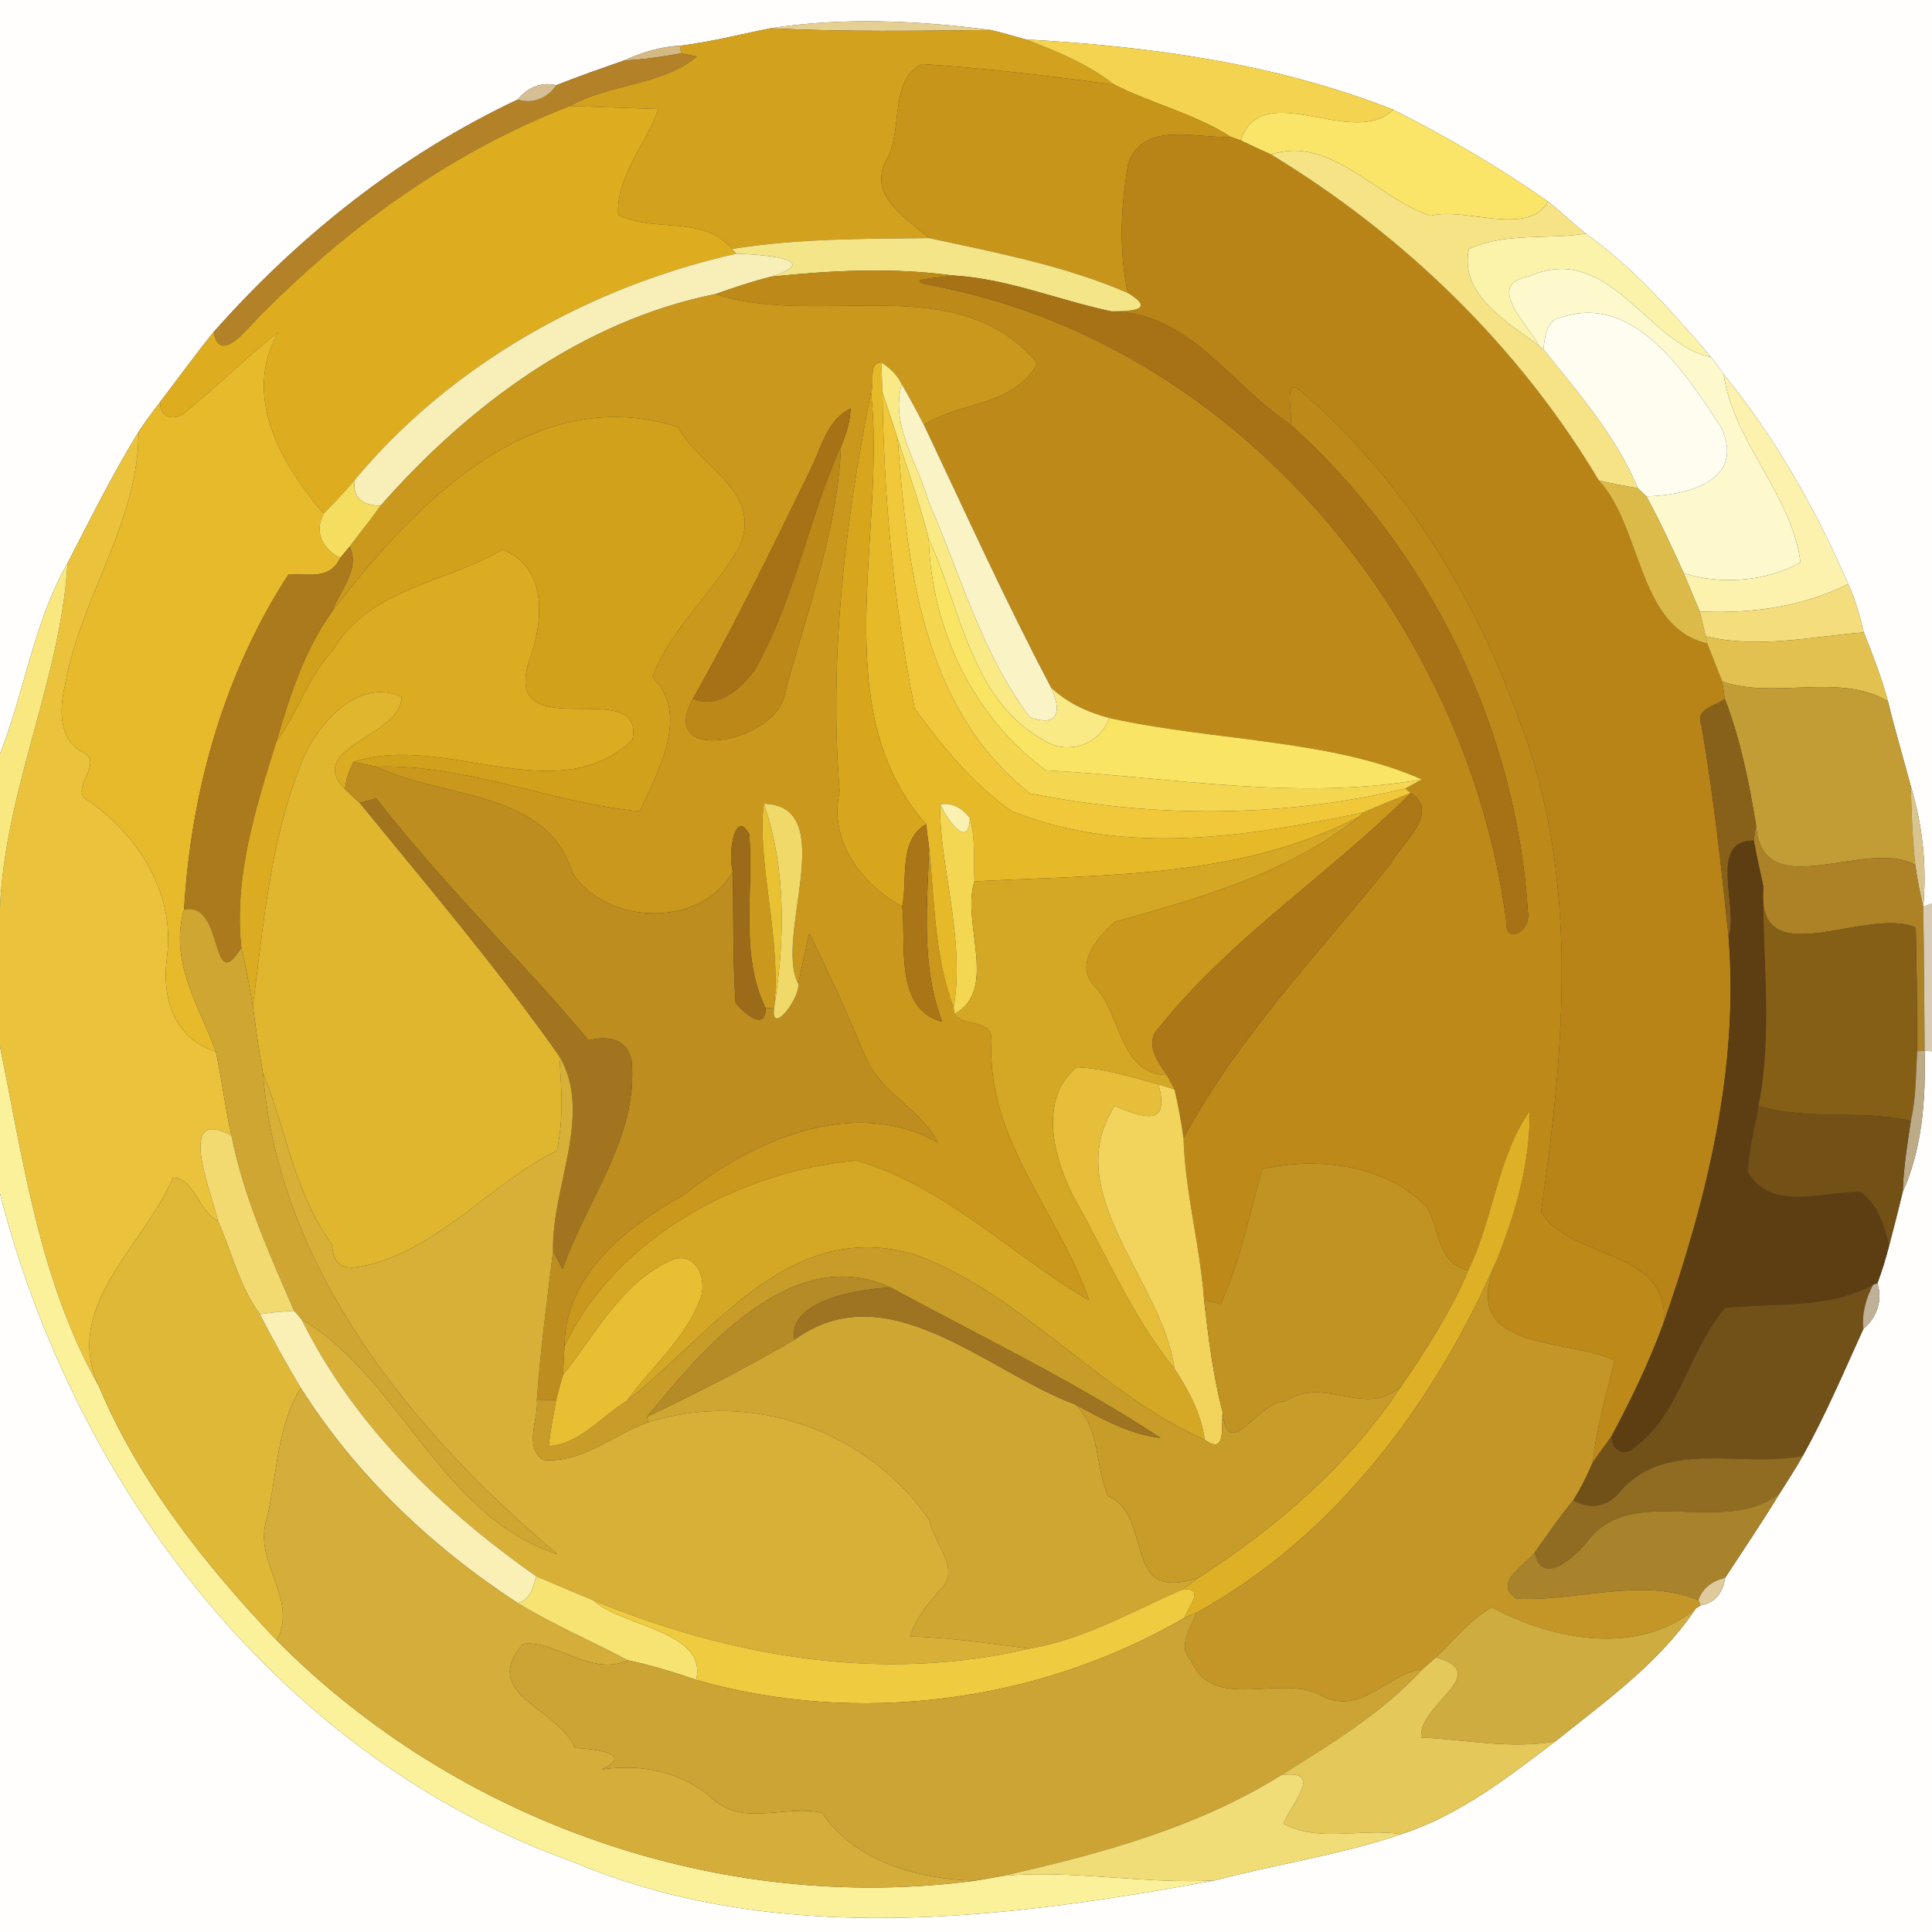 <?xml version="1.0" encoding="UTF-8" ?>
<!DOCTYPE svg PUBLIC "-//W3C//DTD SVG 1.1//EN" "http://www.w3.org/Graphics/SVG/1.1/DTD/svg11.dtd">
<svg width="250pt" height="250pt" viewBox="0 0 250 250" version="1.1" xmlns="http://www.w3.org/2000/svg">
<rect x="0" y="0" width="250" height="250" fill="#333333" stroke="none"/>
<g id="#fffefdff">
<path fill="#fffefd" opacity="1.00" d=" M 0.00 0.00 L 250.00 0.00 L 250.00 116.91 L 248.87 117.34 C 249.34 112.06 248.80 106.81 247.26 101.74 C 246.28 98.07 245.19 94.43 244.30 90.74 C 243.48 87.70 242.34 84.76 241.18 81.83 C 240.66 79.70 240.07 77.57 239.16 75.57 C 234.95 65.90 229.75 56.62 223.04 48.44 C 222.53 47.66 222.01 46.89 221.40 46.20 C 216.46 40.43 211.43 34.67 205.21 30.23 C 203.53 28.90 201.99 27.40 200.31 26.07 C 193.95 21.63 187.22 17.68 180.29 14.20 C 165.26 8.24 148.83 5.99 132.76 5.11 C 131.23 4.71 129.72 4.22 128.18 3.88 C 118.82 2.66 109.08 2.20 99.72 3.66 C 95.81 4.43 91.93 5.44 87.97 5.92 C 85.45 6.02 83.04 6.80 80.76 7.82 C 77.82 8.86 74.87 9.87 71.98 11.03 C 70.04 10.53 68.20 11.36 66.99 12.88 C 51.88 20.01 38.66 30.51 27.63 42.98 C 25.24 45.92 23.03 49.00 20.72 52.01 C 19.76 53.28 18.80 54.55 17.93 55.88 C 14.56 61.37 11.69 67.15 8.74 72.87 C 4.35 80.50 3.23 89.39 0.00 97.51 L 0.00 0.00 Z" />
<path fill="#fffefd" opacity="1.00" d=" M 249.05 135.97 L 250.00 136.03 L 250.00 250.00 L 0.00 250.00 L 0.00 154.47 C 9.77 192.59 36.29 227.37 74.10 240.91 C 100.43 252.04 129.90 248.35 157.23 243.32 C 165.21 241.19 173.47 240.04 181.30 237.35 C 188.79 234.94 195.08 230.02 201.27 225.33 C 207.74 220.14 214.76 215.16 219.42 208.16 L 220.06 207.73 C 221.88 207.49 223.04 205.97 223.21 204.20 C 225.60 200.57 228.02 196.96 230.29 193.25 C 231.32 191.64 232.35 190.03 233.29 188.37 C 236.25 183.06 238.62 177.46 241.13 171.94 C 242.89 170.47 243.63 168.27 242.94 166.05 C 243.53 164.46 244.03 162.84 244.45 161.20 C 245.06 158.89 245.64 156.58 246.21 154.26 C 248.77 148.56 249.20 142.14 249.05 135.97 Z" />
</g>
<g id="#e6cf92ff">
<path fill="#e6cf92" opacity="1.00" d=" M 99.72 3.66 C 109.08 2.20 118.82 2.66 128.18 3.88 C 118.69 3.99 109.20 4.14 99.72 3.66 Z" />
</g>
<g id="#d2a11eff">
<path fill="#d2a11e" opacity="1.00" d=" M 87.97 5.92 C 91.93 5.44 95.81 4.43 99.72 3.66 C 109.20 4.14 118.69 3.99 128.18 3.88 C 129.72 4.22 131.23 4.71 132.76 5.11 C 136.76 6.63 140.80 8.30 144.19 10.96 C 135.92 9.84 127.62 8.82 119.29 8.29 C 115.01 10.39 116.91 16.83 114.71 20.69 C 112.18 25.28 117.31 28.28 120.26 30.81 C 111.73 30.90 103.17 30.85 94.73 32.21 C 90.95 27.77 84.61 30.15 79.99 27.82 C 79.72 22.71 83.58 18.71 85.20 14.11 C 82.34 14.01 76.62 13.82 73.76 13.72 C 78.90 10.77 85.64 11.09 90.17 7.31 C 89.66 7.21 88.66 7.00 88.15 6.90 L 87.97 5.92 Z" />
</g>
<g id="#f3d34fff">
<path fill="#f3d34f" opacity="1.00" d=" M 132.76 5.11 C 148.83 5.99 165.26 8.24 180.29 14.20 C 174.98 19.34 163.41 9.87 160.54 18.17 C 160.21 18.05 159.56 17.82 159.23 17.70 C 154.58 14.71 149.10 13.44 144.19 10.96 C 140.80 8.30 136.76 6.63 132.76 5.11 Z" />
</g>
<g id="#d4ba82ff">
<path fill="#d4ba82" opacity="1.00" d=" M 80.76 7.82 C 83.04 6.80 85.45 6.02 87.97 5.92 L 88.15 6.90 C 85.70 7.33 83.24 7.72 80.76 7.82 Z" />
</g>
<g id="#b38228ff">
<path fill="#b38228" opacity="1.00" d=" M 80.76 7.82 C 83.24 7.72 85.70 7.33 88.15 6.90 C 88.66 7.00 89.66 7.21 90.17 7.31 C 85.64 11.09 78.90 10.77 73.76 13.72 C 58.86 19.47 45.50 28.97 34.28 40.25 C 32.66 41.56 28.53 47.69 27.63 42.98 C 38.66 30.51 51.88 20.01 66.99 12.88 C 68.93 13.50 70.87 12.70 71.98 11.03 C 74.87 9.87 77.82 8.86 80.76 7.82 Z" />
</g>
<g id="#c7951aff">
<path fill="#c7951a" opacity="1.00" d=" M 119.29 8.29 C 127.62 8.82 135.92 9.84 144.19 10.96 C 149.10 13.44 154.58 14.71 159.23 17.70 C 154.70 17.96 148.13 15.59 146.02 21.06 C 145.03 26.48 144.75 32.49 145.95 37.91 C 137.75 34.36 128.94 32.70 120.26 30.81 C 117.31 28.28 112.18 25.28 114.71 20.69 C 116.91 16.83 115.01 10.39 119.29 8.29 Z" />
</g>
<g id="#d6be95ff">
<path fill="#d6be95" opacity="1.00" d=" M 66.99 12.88 C 68.20 11.36 70.04 10.53 71.98 11.03 C 70.87 12.70 68.93 13.50 66.99 12.88 Z" />
</g>
<g id="#dead1fff">
<path fill="#dead1f" opacity="1.00" d=" M 34.28 40.25 C 45.50 28.97 58.86 19.47 73.76 13.72 C 76.62 13.82 82.34 14.01 85.20 14.11 C 83.58 18.71 79.72 22.71 79.99 27.82 C 84.61 30.15 90.95 27.77 94.73 32.21 L 95.27 32.83 C 76.37 37.07 58.38 47.11 45.91 62.09 C 44.63 63.60 43.29 65.06 41.88 66.45 C 36.38 60.09 31.27 51.21 36.02 42.95 C 31.76 46.35 27.87 50.20 23.63 53.63 C 22.17 54.49 20.61 53.82 20.72 52.01 C 23.03 49.00 25.24 45.92 27.63 42.98 C 28.53 47.69 32.66 41.56 34.28 40.25 Z" />
</g>
<g id="#fae568ff">
<path fill="#fae568" opacity="1.00" d=" M 180.29 14.20 C 187.22 17.68 193.95 21.63 200.31 26.07 C 197.82 30.71 189.47 26.74 185.13 27.92 C 178.36 25.76 172.08 17.39 164.49 20.00 C 163.16 19.42 161.84 18.80 160.54 18.17 C 163.41 9.87 174.98 19.34 180.29 14.20 Z" />
</g>
<g id="#b88417ff">
<path fill="#b88417" opacity="1.00" d=" M 146.02 21.06 C 148.13 15.59 154.70 17.96 159.23 17.70 C 159.56 17.82 160.21 18.05 160.54 18.17 C 161.84 18.80 163.16 19.42 164.49 20.00 C 181.66 30.42 196.58 44.86 206.88 62.16 C 212.56 68.34 211.88 81.18 220.91 83.26 C 221.54 84.91 222.21 86.55 222.86 88.20 C 222.94 88.76 223.11 89.90 223.20 90.46 C 221.90 91.37 219.30 91.74 220.17 93.88 C 221.74 102.96 222.73 112.11 223.68 121.27 C 225.03 138.29 220.87 155.21 215.28 171.16 C 216.13 161.54 203.18 163.07 199.41 156.85 C 202.48 135.54 204.46 113.14 196.39 92.64 C 190.62 76.65 181.30 61.77 168.40 50.65 C 165.89 48.51 167.38 53.55 166.99 54.94 C 159.31 49.88 153.98 40.42 143.79 40.29 C 146.62 40.29 149.54 40.07 145.95 37.91 C 144.75 32.49 145.03 26.48 146.02 21.06 Z" />
</g>
<g id="#f6e386ff">
<path fill="#f6e386" opacity="1.00" d=" M 164.49 20.00 C 172.08 17.39 178.36 25.76 185.13 27.92 C 189.47 26.74 197.82 30.71 200.31 26.07 C 201.99 27.40 203.53 28.90 205.21 30.23 C 200.21 31.04 194.79 30.03 190.07 32.23 C 188.86 38.23 195.07 41.60 199.15 44.76 L 199.71 45.18 C 204.25 50.83 209.12 56.42 211.95 63.18 C 210.24 62.88 208.55 62.58 206.88 62.16 C 196.58 44.86 181.66 30.42 164.49 20.00 Z" />
</g>
<g id="#fcf3aaff">
<path fill="#fcf3aa" opacity="1.00" d=" M 205.21 30.23 C 211.43 34.67 216.46 40.43 221.40 46.20 C 213.36 44.72 208.22 31.13 197.85 35.76 C 192.04 36.77 197.72 41.96 199.15 44.76 C 195.07 41.60 188.86 38.23 190.07 32.23 C 194.79 30.03 200.21 31.04 205.21 30.23 Z" />
</g>
<g id="#f4e588ff">
<path fill="#f4e588" opacity="1.00" d=" M 94.73 32.21 C 103.17 30.85 111.73 30.90 120.26 30.81 C 128.94 32.70 137.75 34.36 145.95 37.91 C 149.54 40.07 146.62 40.29 143.79 40.29 C 136.92 38.84 130.35 36.04 123.25 35.64 C 115.46 34.59 107.57 34.99 99.79 35.80 C 106.42 33.68 99.52 32.95 95.27 32.83 L 94.73 32.21 Z" />
</g>
<g id="#f8efb8ff">
<path fill="#f8efb8" opacity="1.00" d=" M 45.91 62.09 C 58.38 47.11 76.37 37.07 95.27 32.83 C 99.52 32.95 106.42 33.68 99.79 35.80 C 97.34 36.41 94.95 37.22 92.58 38.05 C 75.34 41.53 60.67 52.46 49.24 65.45 C 47.02 65.39 45.52 64.50 45.91 62.09 Z" />
</g>
<g id="#bd8a19ff">
<path fill="#bd8a19" opacity="1.00" d=" M 99.79 35.80 C 107.57 34.99 115.46 34.59 123.25 35.64 C 122.09 35.95 116.60 36.09 120.20 36.86 C 159.76 44.15 189.66 79.95 194.90 119.08 C 194.71 122.59 198.17 120.38 197.71 118.03 C 196.23 94.09 184.77 70.93 166.99 54.94 C 167.38 53.55 165.89 48.51 168.40 50.65 C 181.30 61.77 190.62 76.65 196.39 92.64 C 204.46 113.14 202.48 135.54 199.41 156.85 C 203.18 163.07 216.13 161.54 215.28 171.16 C 213.43 176.22 211.08 181.09 208.54 185.84 C 207.73 186.96 206.91 188.07 206.12 189.20 C 206.56 184.72 207.90 180.41 208.92 176.05 C 202.62 173.01 188.16 175.07 193.80 162.81 C 196.18 156.73 198.04 150.35 197.94 143.75 C 193.76 149.71 193.23 157.73 189.99 164.36 C 186.01 163.51 186.32 159.19 184.70 156.27 C 179.42 150.73 170.50 149.60 163.33 151.29 C 161.68 157.14 160.48 163.18 157.96 168.75 C 157.42 168.62 156.34 168.36 155.81 168.23 C 155.30 161.20 153.36 154.33 153.15 147.28 C 160.23 134.15 170.64 123.39 179.90 111.84 C 181.18 109.32 186.54 105.13 182.56 102.62 L 181.85 102.04 C 182.39 101.75 183.46 101.16 184.00 100.86 C 172.35 95.66 156.74 95.86 143.53 92.90 C 140.75 92.17 138.12 90.97 136.01 88.98 C 130.13 77.84 124.94 66.36 119.55 54.97 C 124.22 51.93 131.27 52.59 134.22 47.00 C 123.95 34.62 106.00 42.51 92.58 38.05 C 94.95 37.22 97.34 36.41 99.79 35.80 Z" />
</g>
<g id="#fdf9cdff">
<path fill="#fdf9cd" opacity="1.00" d=" M 197.85 35.76 C 208.22 31.13 213.36 44.72 221.40 46.20 C 222.01 46.89 222.53 47.66 223.04 48.44 C 224.30 57.22 231.92 64.08 232.98 72.78 C 228.57 75.25 222.74 75.71 217.88 74.18 C 216.35 70.82 214.81 67.46 213.04 64.23 C 217.87 64.14 226.05 62.40 222.72 55.30 C 218.40 48.74 211.63 37.85 202.11 41.05 C 200.08 41.31 199.94 43.59 199.71 45.18 L 199.15 44.76 C 197.72 41.96 192.04 36.77 197.85 35.76 Z" />
</g>
<g id="#a77216ff">
<path fill="#a77216" opacity="1.00" d=" M 120.20 36.86 C 116.60 36.09 122.09 35.95 123.25 35.64 C 130.35 36.04 136.92 38.84 143.79 40.29 C 153.98 40.42 159.31 49.88 166.99 54.94 C 184.77 70.93 196.23 94.09 197.71 118.03 C 198.17 120.38 194.71 122.59 194.90 119.08 C 189.66 79.95 159.76 44.15 120.20 36.86 Z" />
</g>
<g id="#c9981dff">
<path fill="#c9981d" opacity="1.00" d=" M 49.24 65.45 C 60.67 52.46 75.34 41.53 92.58 38.05 C 106.00 42.51 123.95 34.62 134.22 47.00 C 131.27 52.59 124.22 51.93 119.55 54.97 C 118.62 53.20 117.69 51.43 116.68 49.71 C 116.11 48.52 115.14 47.60 114.04 46.90 C 112.26 46.93 113.25 49.59 112.71 50.74 C 109.34 67.67 107.25 85.17 108.65 102.42 C 107.19 108.72 111.45 114.47 116.75 117.30 C 117.30 121.97 115.62 130.56 121.92 132.22 C 119.17 125.07 119.98 117.27 120.23 109.76 C 120.95 116.67 120.90 123.78 123.39 130.37 L 123.51 131.20 C 124.36 132.84 128.46 131.77 128.30 134.67 C 127.61 147.43 137.02 156.90 140.94 168.27 C 130.84 162.37 122.36 153.52 110.82 150.17 C 95.73 151.56 79.86 160.00 73.05 174.15 C 73.08 164.90 81.24 158.62 88.59 154.55 C 97.52 147.49 110.47 141.80 121.34 147.82 C 119.15 143.48 114.06 141.52 112.08 136.96 C 109.78 131.49 107.37 126.07 104.71 120.77 C 104.24 122.93 103.77 125.10 103.29 127.28 C 100.12 121.31 108.83 104.27 98.85 104.00 C 97.84 111.02 101.17 121.65 100.17 130.39 L 99.07 130.46 C 95.69 123.49 97.55 115.44 96.96 107.99 C 95.22 104.49 94.09 110.25 94.83 112.78 C 90.82 120.06 78.56 119.84 74.09 112.98 C 70.85 102.10 57.13 103.39 48.73 99.20 C 60.44 98.85 71.29 103.92 82.79 104.98 C 85.17 99.79 89.37 92.30 84.39 87.63 C 86.86 81.16 92.47 76.58 95.74 70.61 C 98.66 63.54 90.56 60.50 87.71 55.26 C 68.74 49.22 53.47 65.48 42.98 79.11 C 43.95 76.38 46.63 73.75 45.26 70.70 C 46.58 68.94 47.98 67.24 49.24 65.45 M 104.80 60.92 C 99.98 70.86 95.10 80.78 89.68 90.41 C 84.96 98.91 99.65 96.21 101.41 90.36 C 104.18 79.63 108.38 68.90 108.82 57.74 C 109.50 56.19 110.01 54.57 110.06 52.86 C 106.91 54.39 106.26 58.10 104.80 60.92 Z" />
<path fill="#c9981d" opacity="1.00" d=" M 176.39 105.14 C 178.43 104.27 180.48 103.40 182.56 102.62 C 172.06 113.12 159.26 121.32 149.96 133.00 C 148.03 135.01 149.80 137.30 151.00 139.12 C 145.05 139.03 145.02 131.57 142.00 127.99 C 138.69 124.98 141.90 121.45 144.30 119.26 C 155.23 116.23 166.84 112.94 175.78 105.72 L 176.39 105.14 Z" />
</g>
<g id="#fefdf0ff">
<path fill="#fefdf0" opacity="1.00" d=" M 202.11 41.05 C 211.63 37.85 218.40 48.74 222.72 55.30 C 226.05 62.40 217.87 64.14 213.04 64.23 C 212.76 63.96 212.22 63.44 211.95 63.18 C 209.12 56.42 204.25 50.83 199.71 45.18 C 199.94 43.59 200.08 41.31 202.11 41.05 Z" />
</g>
<g id="#e6ba2bff">
<path fill="#e6ba2b" opacity="1.00" d=" M 23.63 53.63 C 27.87 50.20 31.76 46.35 36.02 42.95 C 31.27 51.21 36.38 60.09 41.88 66.45 C 40.64 68.93 41.70 70.92 44.01 72.21 C 42.71 75.07 39.86 74.25 37.35 74.30 C 28.98 87.16 24.70 102.47 23.82 117.71 C 21.86 124.44 25.77 130.15 27.93 136.07 C 22.42 134.37 20.87 128.99 21.63 123.66 C 22.63 115.51 17.86 108.04 11.39 103.57 C 8.76 102.21 13.64 98.73 10.73 97.34 C 7.50 95.65 7.69 91.70 8.43 88.55 C 10.43 77.31 17.95 67.55 17.93 55.88 C 18.80 54.55 19.76 53.28 20.72 52.01 C 20.61 53.82 22.17 54.49 23.63 53.63 Z" />
</g>
<g id="#e6b929ff">
<path fill="#e6b929" opacity="1.00" d=" M 112.71 50.74 C 113.25 49.59 112.26 46.93 114.04 46.90 C 114.08 48.19 114.13 49.47 114.19 50.76 C 114.35 64.45 115.66 78.22 118.35 91.65 C 121.91 96.55 125.94 101.55 131.01 105.00 C 145.64 110.82 161.47 108.27 176.39 105.14 L 175.78 105.72 C 160.35 113.69 142.99 113.15 126.10 114.05 C 125.95 111.30 126.27 108.51 125.50 105.86 C 124.57 104.64 123.28 103.79 121.70 104.09 C 121.30 110.73 125.01 121.72 123.39 130.37 C 120.90 123.78 120.95 116.67 120.23 109.76 C 120.13 108.98 119.94 107.43 119.84 106.66 C 106.68 91.86 114.73 69.04 112.71 50.74 Z" />
</g>
<g id="#faea85ff">
<path fill="#faea85" opacity="1.00" d=" M 114.04 46.90 C 115.14 47.60 116.11 48.52 116.68 49.71 C 115.15 54.97 118.78 59.91 120.15 64.89 C 124.29 74.28 127.00 84.57 133.28 92.82 C 137.00 94.16 137.40 91.98 136.01 88.98 C 138.12 90.97 140.75 92.17 143.53 92.90 C 142.43 96.30 138.15 97.79 135.16 95.84 C 125.55 90.56 124.42 78.84 120.18 69.78 C 119.08 65.38 117.57 61.09 116.16 56.79 C 115.52 54.77 114.84 52.77 114.19 50.76 C 114.13 49.47 114.08 48.19 114.04 46.90 Z" />
</g>
<g id="#fcf2aeff">
<path fill="#fcf2ae" opacity="1.00" d=" M 232.98 72.78 C 231.92 64.08 224.30 57.22 223.04 48.44 C 229.75 56.62 234.95 65.90 239.16 75.57 C 233.19 78.55 226.59 79.44 219.95 79.12 C 219.25 77.47 218.55 75.83 217.88 74.18 C 222.74 75.71 228.57 75.25 232.98 72.78 Z" />
</g>
<g id="#faf3c6ff">
<path fill="#faf3c6" opacity="1.00" d=" M 120.15 64.89 C 118.78 59.91 115.15 54.97 116.68 49.71 C 117.69 51.43 118.62 53.20 119.55 54.97 C 124.94 66.36 130.13 77.84 136.01 88.98 C 137.40 91.98 137.00 94.16 133.28 92.82 C 127.00 84.57 124.29 74.28 120.15 64.89 Z" />
</g>
<g id="#d7a61dff">
<path fill="#d7a61d" opacity="1.00" d=" M 108.65 102.42 C 107.25 85.17 109.34 67.67 112.71 50.74 C 114.73 69.04 106.68 91.86 119.84 106.66 C 116.22 108.72 117.47 113.77 116.75 117.30 C 111.45 114.47 107.19 108.72 108.65 102.42 Z" />
</g>
<g id="#f0c83aff">
<path fill="#f0c83a" opacity="1.00" d=" M 114.19 50.76 C 114.84 52.77 115.52 54.77 116.16 56.79 C 117.38 73.14 119.31 91.77 133.31 102.67 C 149.36 105.87 165.94 105.83 181.85 102.04 L 182.56 102.62 C 180.48 103.40 178.43 104.27 176.39 105.14 C 161.47 108.27 145.64 110.82 131.01 105.00 C 125.94 101.55 121.91 96.55 118.35 91.65 C 115.66 78.22 114.35 64.45 114.19 50.76 Z" />
</g>
<g id="#a77115ff">
<path fill="#a77115" opacity="1.00" d=" M 104.80 60.92 C 106.26 58.10 106.91 54.39 110.06 52.86 C 110.01 54.57 109.50 56.19 108.82 57.74 C 104.58 67.19 102.82 77.59 97.69 86.66 C 95.91 89.09 92.90 91.84 89.68 90.41 C 95.10 80.78 99.98 70.86 104.80 60.92 Z" />
</g>
<g id="#d2a11cff">
<path fill="#d2a11c" opacity="1.00" d=" M 42.98 79.11 C 53.47 65.48 68.74 49.22 87.71 55.26 C 90.56 60.50 98.66 63.54 95.74 70.61 C 92.47 76.58 86.86 81.16 84.39 87.63 C 89.37 92.30 85.17 99.79 82.79 104.98 C 71.29 103.92 60.44 98.85 48.73 99.20 C 47.99 99.05 46.51 98.75 45.76 98.60 C 57.32 94.70 72.18 105.05 81.83 95.73 C 83.57 87.21 65.05 96.89 68.40 85.74 C 70.29 80.61 71.07 73.51 65.01 71.11 C 57.69 75.47 47.78 76.14 43.11 84.09 C 39.88 87.56 38.56 92.20 35.77 95.94 C 37.45 90.08 39.40 84.12 42.98 79.11 Z" />
</g>
<g id="#eac23bff">
<path fill="#eac23b" opacity="1.00" d=" M 8.74 72.87 C 11.69 67.15 14.56 61.37 17.93 55.88 C 17.95 67.55 10.43 77.31 8.43 88.55 C 7.69 91.70 7.50 95.65 10.73 97.34 C 13.64 98.73 8.76 102.21 11.39 103.57 C 17.86 108.04 22.63 115.51 21.63 123.66 C 20.87 128.99 22.42 134.37 27.93 136.07 C 28.71 139.67 29.13 143.33 29.94 146.92 C 22.69 143.08 27.35 154.19 28.20 157.98 C 25.68 156.76 25.16 152.48 22.39 152.38 C 18.64 161.24 8.02 169.00 12.76 179.31 C 5.15 165.87 3.03 150.34 0.00 135.43 L 0.00 117.44 C 0.67 102.12 7.86 87.88 8.74 72.87 Z" />
</g>
<g id="#f5d650ff">
<path fill="#f5d650" opacity="1.00" d=" M 116.16 56.79 C 117.57 61.09 119.08 65.38 120.18 69.78 C 120.54 81.41 125.93 92.80 135.34 99.68 C 151.55 100.56 167.78 103.67 184.00 100.86 C 183.46 101.16 182.39 101.75 181.85 102.04 C 165.94 105.83 149.36 105.87 133.31 102.67 C 119.31 91.77 117.38 73.14 116.16 56.79 Z" />
</g>
<g id="#bc8918ff">
<path fill="#bc8918" opacity="1.00" d=" M 97.69 86.66 C 102.82 77.59 104.58 67.19 108.82 57.74 C 108.38 68.90 104.18 79.63 101.41 90.36 C 99.65 96.21 84.96 98.91 89.68 90.41 C 92.90 91.84 95.91 89.09 97.69 86.66 Z" />
</g>
<g id="#f5dd60ff">
<path fill="#f5dd60" opacity="1.00" d=" M 41.88 66.45 C 43.29 65.06 44.63 63.60 45.91 62.09 C 45.52 64.50 47.02 65.39 49.24 65.45 C 47.98 67.24 46.58 68.94 45.26 70.70 C 44.95 71.08 44.32 71.83 44.01 72.21 C 41.70 70.92 40.64 68.93 41.88 66.45 Z" />
</g>
<g id="#dcba4aff">
<path fill="#dcba4a" opacity="1.00" d=" M 206.88 62.16 C 208.55 62.58 210.24 62.88 211.95 63.18 C 212.22 63.44 212.76 63.96 213.04 64.23 C 214.81 67.46 216.35 70.82 217.88 74.18 C 218.55 75.83 219.25 77.47 219.95 79.12 C 220.21 80.19 220.47 81.26 220.72 82.33 L 220.91 83.26 C 211.88 81.18 212.56 68.34 206.88 62.16 Z" />
</g>
<g id="#f9e464ff">
<path fill="#f9e464" opacity="1.00" d=" M 120.18 69.78 C 124.42 78.84 125.55 90.56 135.16 95.84 C 138.15 97.79 142.43 96.30 143.53 92.90 C 156.74 95.86 172.35 95.66 184.00 100.86 C 167.78 103.67 151.55 100.56 135.34 99.68 C 125.93 92.80 120.54 81.41 120.18 69.78 Z" />
</g>
<g id="#ab7a1cff">
<path fill="#ab7a1c" opacity="1.00" d=" M 44.01 72.21 C 44.32 71.83 44.95 71.08 45.26 70.70 C 46.63 73.75 43.95 76.38 42.98 79.11 C 39.40 84.12 37.45 90.08 35.77 95.94 C 33.08 104.55 30.24 113.51 31.23 122.64 C 27.15 129.19 29.06 116.45 23.82 117.71 C 24.70 102.47 28.98 87.16 37.35 74.30 C 39.86 74.25 42.71 75.07 44.01 72.21 Z" />
</g>
<g id="#dbab22ff">
<path fill="#dbab22" opacity="1.00" d=" M 43.11 84.09 C 47.78 76.14 57.69 75.47 65.01 71.11 C 71.07 73.51 70.29 80.61 68.40 85.74 C 65.05 96.89 83.57 87.21 81.83 95.73 C 72.18 105.05 57.32 94.70 45.76 98.60 C 45.16 99.68 44.79 100.85 44.63 102.11 C 39.33 96.67 51.99 95.30 51.95 90.17 C 45.98 87.41 40.27 94.57 38.64 99.66 C 34.92 109.42 34.05 119.92 32.73 130.19 C 32.26 127.66 31.84 125.14 31.23 122.64 C 30.24 113.51 33.08 104.55 35.77 95.94 C 38.56 92.20 39.88 87.56 43.11 84.09 Z" />
</g>
<g id="#f9e880ff">
<path fill="#f9e880" opacity="1.00" d=" M 0.00 97.51 C 3.23 89.39 4.35 80.50 8.74 72.87 C 7.86 87.88 0.67 102.12 0.00 117.44 L 0.00 97.51 Z" />
</g>
<g id="#f3dd7cff">
<path fill="#f3dd7c" opacity="1.00" d=" M 219.95 79.12 C 226.59 79.44 233.19 78.55 239.16 75.57 C 240.07 77.57 240.66 79.70 241.18 81.83 C 234.39 82.38 227.46 83.98 220.72 82.33 C 220.47 81.26 220.21 80.19 219.95 79.12 Z" />
</g>
<g id="#e2c150ff">
<path fill="#e2c150" opacity="1.00" d=" M 220.72 82.33 C 227.46 83.98 234.39 82.38 241.18 81.83 C 242.34 84.76 243.48 87.70 244.30 90.74 C 237.93 87.00 229.78 90.53 222.86 88.20 C 222.21 86.55 221.54 84.91 220.91 83.26 L 220.72 82.33 Z" />
</g>
<g id="#c29c35ff">
<path fill="#c29c35" opacity="1.00" d=" M 222.86 88.20 C 229.78 90.53 237.93 87.00 244.30 90.74 C 245.19 94.43 246.28 98.07 247.26 101.74 C 247.34 105.14 247.47 108.55 247.84 111.93 C 241.39 108.30 227.98 117.41 227.23 106.75 C 226.32 101.23 225.22 95.70 223.20 90.46 C 223.11 89.90 222.94 88.76 222.86 88.20 Z" />
</g>
<g id="#e0b62fff">
<path fill="#e0b62f" opacity="1.00" d=" M 38.64 99.66 C 40.27 94.57 45.98 87.41 51.95 90.17 C 51.99 95.30 39.33 96.67 44.63 102.11 C 45.25 102.72 45.89 103.31 46.55 103.89 C 55.33 114.65 64.37 125.28 72.37 136.65 C 72.66 140.71 72.96 144.90 72.05 148.90 C 63.73 153.01 57.52 160.84 48.39 163.51 C 46.25 163.96 43.17 165.16 42.96 161.01 C 38.09 154.48 37.08 146.24 34.03 138.88 C 33.50 135.99 33.11 133.09 32.73 130.19 C 34.05 119.92 34.92 109.42 38.64 99.66 Z" />
</g>
<g id="#876119ff">
<path fill="#876119" opacity="1.00" d=" M 220.17 93.88 C 219.30 91.74 221.90 91.37 223.20 90.46 C 225.22 95.70 226.32 101.23 227.23 106.75 C 227.16 107.25 227.01 108.26 226.94 108.77 C 220.94 108.75 225.03 117.40 223.68 121.27 C 222.73 112.11 221.74 102.96 220.17 93.88 Z" />
</g>
<g id="#bd8e1fff">
<path fill="#bd8e1f" opacity="1.00" d=" M 44.63 102.11 C 44.79 100.85 45.16 99.68 45.76 98.60 C 46.51 98.75 47.99 99.05 48.73 99.20 C 57.13 103.39 70.85 102.10 74.09 112.98 C 78.56 119.84 90.82 120.06 94.83 112.78 C 94.92 118.44 94.80 124.11 95.18 129.76 C 96.10 130.99 99.11 133.59 99.07 130.46 L 100.17 130.39 C 99.69 134.26 103.63 129.03 103.29 127.28 C 103.77 125.10 104.24 122.93 104.71 120.77 C 107.37 126.07 109.78 131.49 112.08 136.96 C 114.06 141.52 119.15 143.48 121.34 147.82 C 110.47 141.80 97.52 147.49 88.59 154.55 C 81.24 158.62 73.08 164.90 73.05 174.15 C 72.98 175.40 72.91 176.66 72.85 177.92 C 72.53 178.99 72.23 180.08 71.97 181.17 C 71.13 181.17 70.30 181.14 69.47 181.10 C 69.93 174.66 70.80 168.25 71.57 161.85 C 71.87 162.44 72.48 163.64 72.79 164.24 C 75.86 155.31 82.61 147.17 81.74 137.31 C 81.19 134.35 78.65 134.00 76.16 134.61 C 67.25 123.97 57.20 114.33 48.69 103.31 C 48.16 103.45 47.08 103.74 46.55 103.89 C 45.89 103.31 45.25 102.72 44.63 102.11 Z" />
</g>
<g id="#dac48dff">
<path fill="#dac48d" opacity="1.00" d=" M 247.26 101.74 C 248.80 106.81 249.34 112.06 248.87 117.34 C 248.43 115.56 248.09 113.75 247.84 111.93 C 247.47 108.55 247.34 105.14 247.26 101.74 Z" />
</g>
<g id="#a2741fff">
<path fill="#a2741f" opacity="1.00" d=" M 46.55 103.89 C 47.08 103.74 48.16 103.45 48.69 103.31 C 57.20 114.33 67.25 123.97 76.16 134.61 C 78.65 134.00 81.19 134.35 81.74 137.31 C 82.61 147.17 75.86 155.31 72.79 164.24 C 72.48 163.64 71.87 162.44 71.57 161.85 C 71.35 153.65 76.81 144.17 72.37 136.65 C 64.37 125.28 55.33 114.65 46.55 103.89 Z" />
</g>
<g id="#ab7717ff">
<path fill="#ab7717" opacity="1.00" d=" M 182.56 102.62 C 186.54 105.13 181.18 109.32 179.90 111.84 C 170.64 123.39 160.23 134.15 153.15 147.28 C 152.85 145.16 152.47 143.05 151.98 140.97 C 151.73 140.51 151.24 139.58 151.00 139.12 C 149.80 137.30 148.03 135.01 149.96 133.00 C 159.26 121.32 172.06 113.12 182.56 102.62 Z" />
</g>
<g id="#e9c233ff">
<path fill="#e9c233" opacity="1.00" d=" M 100.17 130.39 C 101.17 121.65 97.84 111.02 98.85 104.00 C 101.75 112.45 101.58 121.65 100.17 130.39 Z" />
</g>
<g id="#f0d969ff">
<path fill="#f0d969" opacity="1.00" d=" M 98.85 104.00 C 108.83 104.27 100.12 121.31 103.29 127.28 C 103.63 129.03 99.69 134.26 100.17 130.39 C 101.58 121.65 101.75 112.45 98.85 104.00 Z" />
</g>
<g id="#f3d652ff">
<path fill="#f3d652" opacity="1.00" d=" M 123.39 130.37 C 125.01 121.72 121.30 110.73 121.70 104.09 C 122.40 105.83 125.33 110.14 125.50 105.86 C 126.27 108.51 125.95 111.30 126.10 114.05 C 124.33 119.16 129.27 128.14 123.51 131.20 L 123.39 130.37 Z" />
</g>
<g id="#faf0b0ff">
<path fill="#faf0b0" opacity="1.00" d=" M 121.70 104.09 C 123.28 103.79 124.57 104.64 125.50 105.86 C 125.33 110.14 122.40 105.83 121.70 104.09 Z" />
</g>
<g id="#d4a724ff">
<path fill="#d4a724" opacity="1.00" d=" M 126.10 114.05 C 142.99 113.15 160.35 113.69 175.78 105.72 C 166.84 112.94 155.23 116.23 144.30 119.26 C 141.90 121.45 138.69 124.98 142.00 127.99 C 145.02 131.57 145.05 139.03 151.00 139.12 C 151.24 139.58 151.73 140.51 151.98 140.97 C 151.46 140.80 150.43 140.47 149.91 140.31 C 146.41 139.39 142.94 138.23 139.29 138.11 C 134.30 142.28 136.39 150.05 139.00 155.01 C 143.21 162.44 146.55 170.45 151.99 177.12 C 153.83 179.93 155.44 182.92 155.89 186.30 C 142.34 180.35 132.49 167.59 118.58 162.41 C 102.16 157.34 92.19 172.66 81.15 181.24 C 84.19 176.95 88.54 173.39 90.48 168.39 C 91.67 166.01 90.30 161.86 87.09 163.00 C 80.52 165.77 77.13 172.57 72.85 177.92 C 72.91 176.66 72.98 175.40 73.05 174.15 C 79.86 160.00 95.73 151.56 110.82 150.17 C 122.36 153.52 130.84 162.37 140.94 168.27 C 137.02 156.90 127.61 147.43 128.30 134.67 C 128.46 131.77 124.36 132.84 123.51 131.20 C 129.27 128.14 124.33 119.16 126.10 114.05 Z" />
</g>
<g id="#9c6b19ff">
<path fill="#9c6b19" opacity="1.00" d=" M 94.83 112.78 C 94.09 110.25 95.22 104.49 96.96 107.99 C 97.55 115.44 95.69 123.49 99.07 130.46 C 99.11 133.59 96.10 130.99 95.18 129.76 C 94.80 124.11 94.92 118.44 94.83 112.78 Z" />
</g>
<g id="#a97517ff">
<path fill="#a97517" opacity="1.00" d=" M 116.75 117.30 C 117.47 113.77 116.22 108.72 119.84 106.66 C 119.94 107.43 120.13 108.98 120.23 109.76 C 119.98 117.27 119.17 125.07 121.92 132.22 C 115.62 130.56 117.30 121.97 116.75 117.30 Z" />
</g>
<g id="#ad8227ff">
<path fill="#ad8227" opacity="1.00" d=" M 227.23 106.75 C 227.98 117.41 241.39 108.30 247.84 111.93 C 248.09 113.75 248.43 115.56 248.87 117.34 C 248.98 123.55 248.99 129.76 249.05 135.97 L 248.08 136.03 C 248.09 130.69 248.03 125.35 247.90 120.01 C 241.39 117.23 227.05 126.46 228.18 114.75 C 227.79 112.75 227.28 110.77 226.94 108.77 C 227.01 108.26 227.16 107.25 227.23 106.75 Z" />
</g>
<g id="#5d3d12ff">
<path fill="#5d3d12" opacity="1.00" d=" M 223.68 121.27 C 225.03 117.40 220.94 108.75 226.94 108.77 C 227.28 110.77 227.79 112.75 228.18 114.75 C 228.04 124.21 229.43 133.70 227.54 143.08 C 227.14 145.94 226.18 148.79 226.20 151.71 C 229.26 156.88 235.86 154.14 240.74 154.24 C 243.01 155.85 243.82 158.63 244.45 161.20 C 244.03 162.84 243.53 164.46 242.94 166.05 L 242.37 166.26 C 236.46 169.45 229.70 168.56 223.25 169.24 C 218.50 174.65 217.51 182.92 211.39 187.39 C 210.03 188.63 208.51 187.51 208.54 185.84 C 211.08 181.09 213.43 176.22 215.28 171.16 C 220.87 155.21 225.03 138.29 223.68 121.27 Z" />
</g>
<g id="#855f16ff">
<path fill="#855f16" opacity="1.00" d=" M 228.18 114.75 C 227.05 126.46 241.39 117.23 247.90 120.01 C 248.03 125.35 248.09 130.69 248.08 136.03 C 247.91 139.03 247.95 142.09 247.26 145.04 C 240.79 143.53 233.86 145.06 227.54 143.08 C 229.43 133.70 228.04 124.21 228.18 114.75 Z" />
</g>
<g id="#d7cbb3ff">
<path fill="#d7cbb3" opacity="1.00" d=" M 248.87 117.34 L 250.00 116.91 L 250.00 136.03 L 249.05 135.97 C 248.99 129.76 248.98 123.55 248.87 117.34 Z" />
</g>
<g id="#cfa631ff">
<path fill="#cfa631" opacity="1.00" d=" M 23.82 117.71 C 29.06 116.45 27.15 129.19 31.23 122.64 C 31.84 125.14 32.26 127.66 32.73 130.19 C 33.11 133.09 33.50 135.99 34.03 138.88 C 36.05 164.24 53.48 185.43 72.15 201.12 C 57.02 196.28 51.65 178.06 39.04 170.76 C 38.80 170.48 38.31 169.90 38.06 169.62 C 34.85 162.24 31.53 154.86 29.94 146.92 C 29.13 143.33 28.71 139.67 27.93 136.07 C 25.77 130.15 21.86 124.44 23.82 117.71 Z" />
<path fill="#cfa631" opacity="1.00" d=" M 102.81 173.35 C 114.87 164.57 127.69 177.50 139.17 181.75 C 142.42 184.97 141.70 189.71 143.37 193.58 C 149.49 196.32 144.91 207.53 155.06 204.17 C 154.34 204.70 153.61 205.22 152.87 205.73 C 146.46 208.53 140.21 212.16 133.22 213.33 C 128.08 212.68 122.96 211.88 117.77 211.75 C 118.49 209.39 120.10 207.49 121.70 205.68 C 124.46 203.13 120.74 199.62 120.26 196.69 C 112.36 185.24 97.45 179.73 83.86 184.05 L 83.74 183.33 C 90.21 180.23 96.61 176.97 102.81 173.35 Z" />
</g>
<g id="#fbf19bff">
<path fill="#fbf19b" opacity="1.00" d=" M 0.00 135.43 C 3.03 150.34 5.15 165.87 12.76 179.31 C 18.00 191.77 26.59 202.53 35.81 212.26 C 59.13 235.79 93.34 247.76 126.25 243.35 C 127.42 243.16 128.58 242.96 129.74 242.74 C 138.95 241.91 148.05 243.84 157.23 243.32 C 129.90 248.35 100.43 252.04 74.10 240.91 C 36.29 227.37 9.77 192.59 0.00 154.47 L 0.00 135.43 Z" />
</g>
<g id="#bdab88ff">
<path fill="#bdab88" opacity="1.00" d=" M 248.08 136.03 L 249.05 135.97 C 249.20 142.14 248.77 148.56 246.21 154.26 C 246.31 151.16 246.80 148.10 247.26 145.04 C 247.95 142.09 247.91 139.03 248.08 136.03 Z" />
</g>
<g id="#d8b038ff">
<path fill="#d8b038" opacity="1.00" d=" M 72.37 136.65 C 76.81 144.17 71.35 153.65 71.57 161.85 C 70.80 168.25 69.93 174.66 69.47 181.10 C 69.75 183.53 67.72 187.17 70.25 188.90 C 75.24 189.44 79.36 185.62 83.86 184.05 C 97.45 179.73 112.36 185.24 120.26 196.69 C 120.74 199.62 124.46 203.13 121.70 205.68 C 120.10 207.49 118.49 209.39 117.77 211.75 C 122.96 211.88 128.08 212.68 133.22 213.33 C 114.12 217.82 94.63 214.40 76.81 207.10 C 74.33 206.07 71.86 205.02 69.40 203.98 C 57.07 195.33 45.77 184.39 39.04 170.76 C 51.65 178.06 57.02 196.28 72.15 201.12 C 53.48 185.43 36.05 164.24 34.03 138.88 C 37.08 146.24 38.09 154.48 42.96 161.01 C 43.17 165.16 46.25 163.96 48.39 163.51 C 57.52 160.84 63.73 153.01 72.05 148.90 C 72.96 144.90 72.66 140.71 72.37 136.65 Z" />
</g>
<g id="#e6be39ff">
<path fill="#e6be39" opacity="1.00" d=" M 139.29 138.11 C 142.94 138.23 146.41 139.39 149.91 140.31 C 151.41 145.92 148.04 144.64 144.23 143.14 C 137.03 154.36 150.40 165.65 151.99 177.12 C 146.55 170.45 143.21 162.44 139.00 155.01 C 136.39 150.05 134.30 142.28 139.29 138.11 Z" />
</g>
<g id="#f2d45dff">
<path fill="#f2d45d" opacity="1.00" d=" M 149.91 140.31 C 150.43 140.47 151.46 140.80 151.98 140.97 C 152.47 143.05 152.85 145.16 153.15 147.28 C 153.36 154.33 155.30 161.20 155.81 168.23 C 156.37 173.11 156.98 178.02 158.21 182.78 C 158.00 184.67 158.69 188.37 155.89 186.30 C 155.44 182.92 153.83 179.93 151.99 177.12 C 150.40 165.65 137.03 154.36 144.23 143.14 C 148.04 144.64 151.41 145.92 149.91 140.31 Z" />
</g>
<g id="#735016ff">
<path fill="#735016" opacity="1.00" d=" M 226.20 151.71 C 226.18 148.79 227.14 145.94 227.54 143.08 C 233.86 145.06 240.79 143.53 247.26 145.04 C 246.80 148.10 246.31 151.16 246.21 154.26 C 245.64 156.58 245.06 158.89 244.45 161.20 C 243.82 158.63 243.01 155.85 240.74 154.24 C 235.86 154.14 229.26 156.88 226.20 151.71 Z" />
</g>
<g id="#ddb026ff">
<path fill="#ddb026" opacity="1.00" d=" M 189.99 164.36 C 193.23 157.73 193.76 149.71 197.94 143.75 C 198.04 150.35 196.18 156.73 193.80 162.81 C 185.76 181.40 172.81 198.85 154.76 208.72 C 154.39 208.88 153.64 209.19 153.26 209.35 C 153.84 207.82 156.07 205.26 152.87 205.73 C 153.61 205.22 154.34 204.70 155.06 204.17 C 165.26 197.60 174.64 189.48 181.37 179.29 C 184.61 174.55 187.76 169.66 189.99 164.36 Z" />
</g>
<g id="#f2da71ff">
<path fill="#f2da71" opacity="1.00" d=" M 28.20 157.98 C 27.35 154.19 22.69 143.08 29.94 146.92 C 31.53 154.86 34.85 162.24 38.06 169.62 C 36.58 169.68 35.10 169.82 33.63 170.07 C 30.97 166.45 29.99 162.02 28.20 157.98 Z" />
</g>
<g id="#c19322ff">
<path fill="#c19322" opacity="1.00" d=" M 163.33 151.29 C 170.50 149.60 179.42 150.73 184.70 156.27 C 186.32 159.19 186.01 163.51 189.99 164.36 C 187.76 169.66 184.61 174.55 181.37 179.29 C 176.81 183.69 171.51 177.89 166.32 181.32 C 162.77 181.31 158.95 189.41 158.21 182.78 C 156.98 178.02 156.37 173.11 155.81 168.23 C 156.34 168.36 157.42 168.62 157.96 168.75 C 160.48 163.18 161.68 157.14 163.33 151.29 Z" />
</g>
<g id="#dfb838ff">
<path fill="#dfb838" opacity="1.00" d=" M 22.39 152.38 C 25.16 152.48 25.68 156.76 28.20 157.98 C 29.99 162.02 30.97 166.45 33.63 170.07 C 35.30 173.29 37.05 176.48 38.92 179.59 C 35.79 184.61 35.86 191.00 34.50 196.63 C 32.71 202.08 38.69 206.96 35.81 212.26 C 26.59 202.53 18.00 191.77 12.76 179.31 C 8.02 169.00 18.64 161.24 22.39 152.38 Z" />
</g>
<g id="#c89c29ff">
<path fill="#c89c29" opacity="1.00" d=" M 81.15 181.24 C 92.19 172.66 102.16 157.34 118.58 162.41 C 132.49 167.59 142.34 180.35 155.89 186.30 C 158.69 188.37 158.00 184.67 158.21 182.78 C 158.95 189.41 162.77 181.31 166.32 181.32 C 171.51 177.89 176.81 183.69 181.37 179.29 C 174.64 189.48 165.26 197.60 155.06 204.17 C 144.91 207.53 149.49 196.32 143.37 193.58 C 141.70 189.71 142.42 184.97 139.17 181.75 C 142.63 183.63 146.19 185.61 150.17 186.07 C 139.04 178.73 126.94 172.96 115.24 166.60 C 102.31 160.62 90.49 175.08 83.74 183.33 L 83.86 184.05 C 79.36 185.62 75.24 189.44 70.25 188.90 C 67.72 187.17 69.75 183.53 69.47 181.10 C 70.30 181.14 71.13 181.17 71.97 181.17 C 71.62 183.14 71.20 185.11 71.03 187.12 C 75.13 186.81 77.83 183.25 81.15 181.24 Z" />
</g>
<g id="#e8bf32ff">
<path fill="#e8bf32" opacity="1.00" d=" M 72.85 177.92 C 77.13 172.57 80.52 165.77 87.09 163.00 C 90.30 161.86 91.67 166.01 90.48 168.39 C 88.54 173.39 84.19 176.95 81.15 181.24 C 77.83 183.25 75.13 186.81 71.03 187.12 C 71.20 185.11 71.62 183.14 71.97 181.17 C 72.23 180.08 72.53 178.99 72.85 177.92 Z" />
</g>
<g id="#c39627ff">
<path fill="#c39627" opacity="1.00" d=" M 154.76 208.72 C 172.81 198.85 185.76 181.40 193.80 162.81 C 188.16 175.07 202.62 173.01 208.92 176.05 C 207.90 180.41 206.56 184.72 206.12 189.20 C 205.41 190.91 204.56 192.56 203.60 194.14 C 201.78 196.28 200.23 198.62 198.59 200.90 C 197.25 202.64 193.11 204.85 196.25 206.87 C 204.02 207.27 212.39 204.02 219.78 207.05 L 220.06 207.73 L 219.42 208.16 C 211.96 214.34 200.96 212.25 193.04 207.98 C 190.27 209.58 188.13 212.21 185.82 214.46 C 185.39 214.84 184.52 215.60 184.09 215.98 C 179.31 216.60 176.13 222.30 170.70 219.27 C 165.50 216.67 156.94 221.56 154.10 214.85 C 152.26 212.97 154.16 210.70 154.76 208.72 Z" />
</g>
<g id="#b58b27ff">
<path fill="#b58b27" opacity="1.00" d=" M 83.74 183.33 C 90.49 175.08 102.31 160.62 115.24 166.60 C 111.63 166.77 101.81 168.14 102.81 173.35 C 96.61 176.97 90.21 180.23 83.74 183.33 Z" />
</g>
<g id="#725119ff">
<path fill="#725119" opacity="1.00" d=" M 223.25 169.24 C 229.70 168.56 236.46 169.45 242.37 166.26 C 241.47 168.02 240.90 169.95 241.13 171.94 C 238.62 177.46 236.25 183.06 233.29 188.37 C 225.57 190.03 215.87 186.15 209.83 192.79 C 208.21 194.99 205.89 195.42 203.60 194.14 C 204.56 192.56 205.41 190.91 206.12 189.20 C 206.91 188.07 207.73 186.96 208.54 185.84 C 208.51 187.51 210.03 188.63 211.39 187.39 C 217.51 182.92 218.50 174.65 223.25 169.24 Z" />
</g>
<g id="#bfb098ff">
<path fill="#bfb098" opacity="1.00" d=" M 242.37 166.26 L 242.94 166.05 C 243.63 168.27 242.89 170.47 241.13 171.94 C 240.90 169.95 241.47 168.02 242.37 166.26 Z" />
</g>
<g id="#9e7321ff">
<path fill="#9e7321" opacity="1.00" d=" M 102.81 173.35 C 101.81 168.14 111.63 166.77 115.24 166.60 C 126.94 172.96 139.04 178.73 150.17 186.07 C 146.19 185.61 142.63 183.63 139.17 181.75 C 127.69 177.50 114.87 164.57 102.81 173.35 Z" />
</g>
<g id="#faf0b5ff">
<path fill="#faf0b5" opacity="1.00" d=" M 33.63 170.07 C 35.10 169.82 36.58 169.68 38.06 169.62 C 38.31 169.90 38.80 170.48 39.04 170.76 C 45.77 184.39 57.07 195.33 69.40 203.98 C 68.98 205.41 68.66 207.02 66.97 207.42 C 55.85 200.16 46.04 190.86 38.92 179.59 C 37.05 176.48 35.30 173.29 33.63 170.07 Z" />
</g>
<g id="#d4ad3aff">
<path fill="#d4ad3a" opacity="1.00" d=" M 34.50 196.63 C 35.86 191.00 35.79 184.61 38.92 179.59 C 46.04 190.86 55.85 200.16 66.97 207.42 C 71.55 210.21 76.49 212.34 81.23 214.83 C 76.59 217.05 71.51 212.04 67.68 212.73 C 61.96 219.27 72.28 221.04 74.41 226.18 C 76.58 226.26 82.34 226.89 77.87 228.96 C 83.05 228.20 88.24 229.26 92.22 232.76 C 96.16 236.42 101.67 233.49 106.39 234.58 C 110.57 240.93 119.03 243.20 126.25 243.35 C 93.34 247.76 59.13 235.79 35.81 212.26 C 38.69 206.96 32.71 202.08 34.50 196.63 Z" />
</g>
<g id="#906c22ff">
<path fill="#906c22" opacity="1.00" d=" M 209.83 192.79 C 215.87 186.15 225.57 190.03 233.29 188.37 C 232.35 190.03 231.32 191.64 230.29 193.25 C 223.06 198.80 212.02 192.11 205.87 198.85 C 204.45 200.94 199.60 205.68 198.59 200.90 C 200.23 198.62 201.78 196.28 203.60 194.14 C 205.89 195.42 208.21 194.99 209.83 192.79 Z" />
</g>
<g id="#a9832bff">
<path fill="#a9832b" opacity="1.00" d=" M 205.87 198.85 C 212.02 192.11 223.06 198.80 230.29 193.25 C 228.02 196.96 225.60 200.57 223.21 204.20 C 221.64 204.52 220.30 205.50 219.78 207.05 C 212.39 204.02 204.02 207.27 196.25 206.87 C 193.11 204.85 197.25 202.64 198.59 200.90 C 199.60 205.68 204.45 200.94 205.87 198.85 Z" />
</g>
<g id="#f7e372ff">
<path fill="#f7e372" opacity="1.00" d=" M 69.40 203.98 C 71.86 205.02 74.33 206.07 76.81 207.10 C 80.32 210.45 91.64 211.03 90.08 217.38 C 87.18 216.35 84.23 215.49 81.23 214.83 C 76.49 212.34 71.55 210.21 66.97 207.42 C 68.66 207.02 68.98 205.41 69.40 203.98 Z" />
</g>
<g id="#deca9aff">
<path fill="#deca9a" opacity="1.00" d=" M 219.78 207.05 C 220.30 205.50 221.64 204.52 223.21 204.20 C 223.04 205.97 221.88 207.49 220.06 207.73 L 219.78 207.05 Z" />
</g>
<g id="#efcb40ff">
<path fill="#efcb40" opacity="1.00" d=" M 133.22 213.33 C 140.21 212.16 146.46 208.53 152.87 205.73 C 156.07 205.26 153.84 207.82 153.26 209.35 C 134.48 220.29 110.97 223.39 90.08 217.38 C 91.64 211.03 80.32 210.45 76.81 207.10 C 94.63 214.40 114.12 217.82 133.22 213.33 Z" />
</g>
<g id="#ceac3fff">
<path fill="#ceac3f" opacity="1.00" d=" M 185.82 214.46 C 188.13 212.21 190.27 209.58 193.04 207.98 C 200.96 212.25 211.96 214.34 219.42 208.16 C 214.76 215.16 207.74 220.14 201.27 225.33 C 195.51 226.37 189.67 225.10 183.91 224.83 C 183.47 220.51 193.31 216.58 185.82 214.46 Z" />
</g>
<g id="#cca435ff">
<path fill="#cca435" opacity="1.00" d=" M 153.26 209.35 C 153.64 209.19 154.39 208.88 154.76 208.72 C 154.16 210.70 152.26 212.97 154.10 214.85 C 156.94 221.56 165.50 216.67 170.70 219.27 C 176.13 222.30 179.31 216.60 184.09 215.98 C 178.86 221.67 172.24 225.63 165.78 229.71 C 154.81 236.55 142.23 239.93 129.74 242.74 C 128.58 242.96 127.42 243.16 126.25 243.35 C 119.03 243.20 110.57 240.93 106.39 234.58 C 101.67 233.49 96.16 236.42 92.22 232.76 C 88.24 229.26 83.05 228.20 77.87 228.96 C 82.34 226.89 76.58 226.26 74.41 226.18 C 72.28 221.04 61.96 219.27 67.68 212.73 C 71.51 212.04 76.59 217.05 81.23 214.83 C 84.23 215.49 87.18 216.35 90.08 217.38 C 110.97 223.39 134.48 220.29 153.26 209.35 Z" />
</g>
<g id="#e4c859ff">
<path fill="#e4c859" opacity="1.00" d=" M 184.09 215.98 C 184.52 215.60 185.39 214.84 185.82 214.46 C 193.31 216.58 183.47 220.51 183.91 224.83 C 189.67 225.10 195.51 226.37 201.27 225.33 C 195.08 230.02 188.79 234.94 181.30 237.35 C 176.36 236.49 170.62 238.50 166.07 235.97 C 167.11 233.32 171.43 228.92 165.78 229.71 C 172.24 225.63 178.86 221.67 184.09 215.98 Z" />
</g>
<g id="#f1dd77ff">
<path fill="#f1dd77" opacity="1.00" d=" M 129.74 242.74 C 142.23 239.93 154.81 236.55 165.78 229.71 C 171.43 228.92 167.11 233.32 166.07 235.97 C 170.62 238.50 176.36 236.49 181.30 237.35 C 173.47 240.04 165.21 241.19 157.23 243.32 C 148.05 243.84 138.95 241.91 129.74 242.74 Z" />
</g>
</svg>
